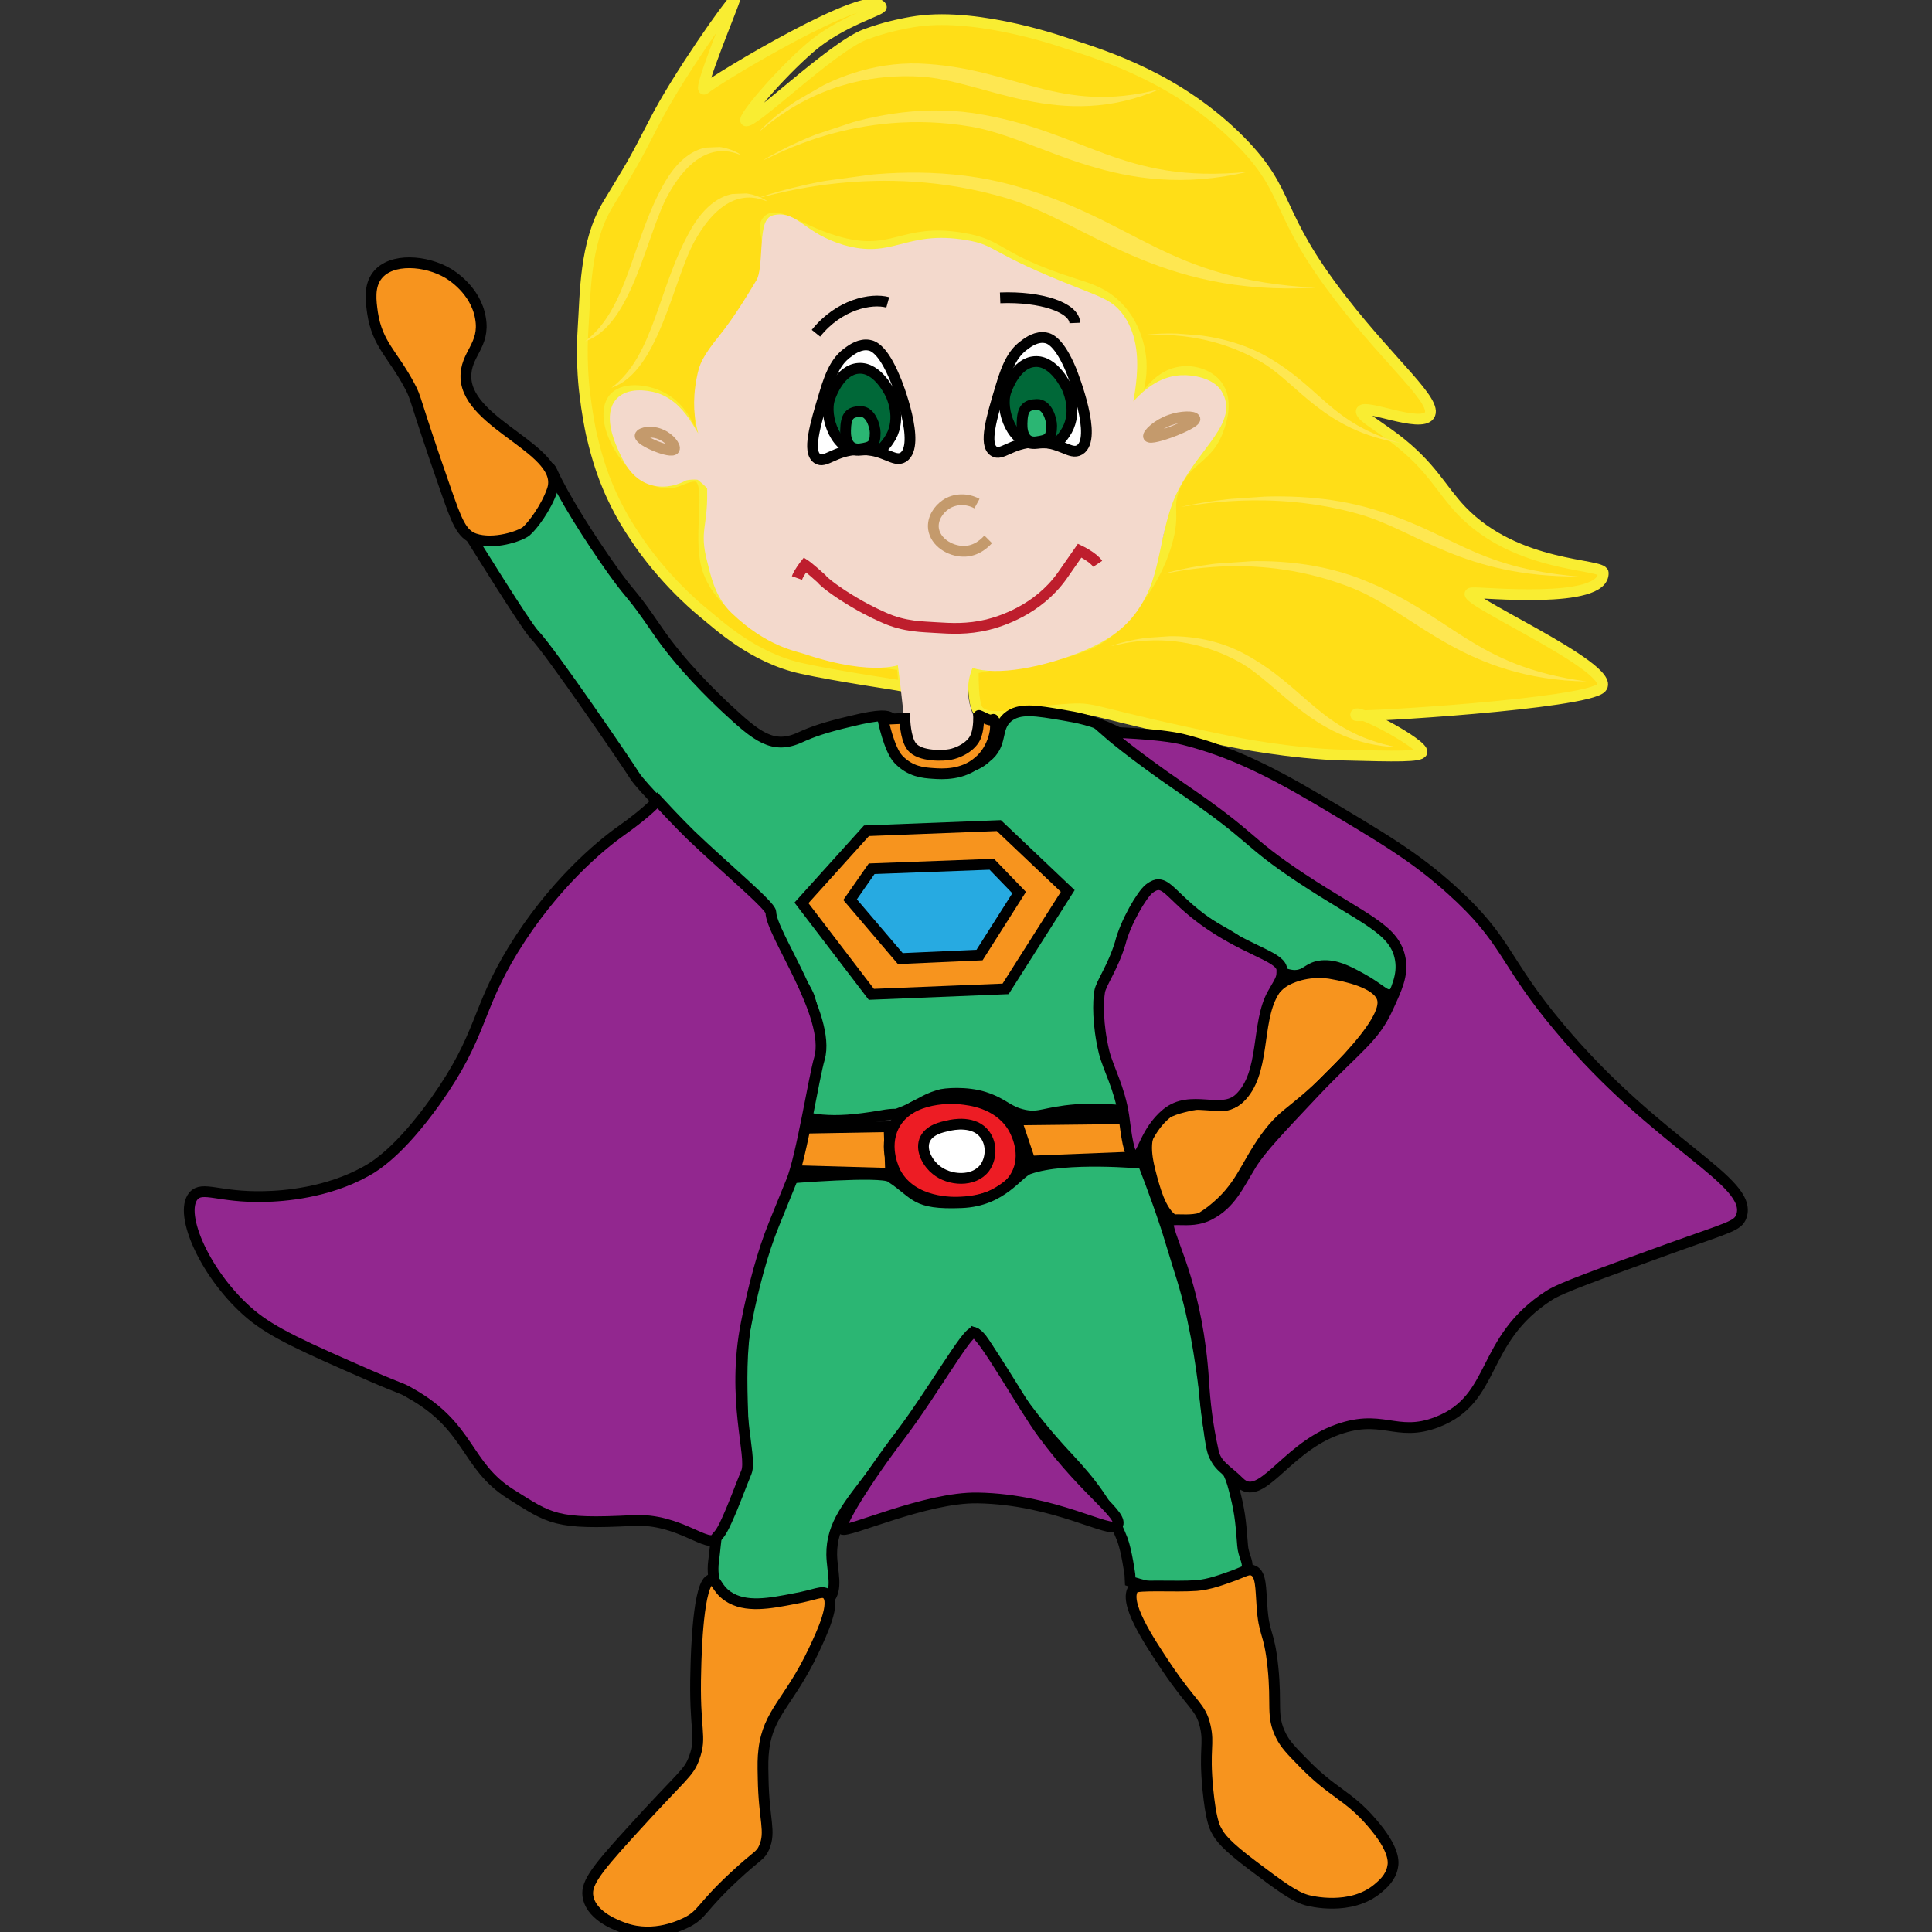 <?xml version="1.0" encoding="utf-8"?>
<!-- Generator: Adobe Illustrator 18.1.0, SVG Export Plug-In . SVG Version: 6.00 Build 0)  -->
<!DOCTYPE svg PUBLIC "-//W3C//DTD SVG 1.1//EN" "http://www.w3.org/Graphics/SVG/1.1/DTD/svg11.dtd">
<svg version="1.1" id="Layer_1" xmlns="http://www.w3.org/2000/svg" xmlns:xlink="http://www.w3.org/1999/xlink" x="0px" y="0px"
	 viewBox="0 0 600 600" enable-background="new 0 0 600 600" xml:space="preserve">
<rect x="0" y="0" width="600" height="600" fill="#333333" stroke="none"/>
<symbol  id="Blond_Hair_4" viewBox="-11.3 -7.7 22.6 15.3">
	<g>
		<path fill="#FEE751" d="M-11.3,6.9c0,0,5.6,2.6,10.6-1.9c5-4.6,5.8-10.2,12-12.7C4.7-6.6,2.2,0.8-1,3.9
			C-6.1,8.8-10.8,6.9-11.3,6.9z"/>
	</g>
</symbol>
<g>
	<path fill="#FFDE17" stroke="#F9ED32" stroke-width="3.343" stroke-miterlimit="10" d="M497.9,177.9c-0.1-3-26.7-1.3-44-19.3
		c-6.5-6.8-9.2-13.7-20.8-22.5c-5.3-4-10.9-7.1-10.3-8.5c1-2.3,18.3,5.4,21.1,1.4c2.8-4.1-11.7-15.9-26.9-35.5
		c-21.7-27.8-15.6-33.3-31.9-49.8c-19-19.2-41.6-26.3-53.4-30.1c0,0-27.1-9.8-46.9-7c-4.9,0.7-9.6,2-9.6,2s-3.3,0.9-6.5,2.1
		c-10.5,4-35.2,28.2-37.1,26.8c-1.1-0.8,10.2-14.2,19.9-22.6c9.6-8.4,22.8-11.8,22.2-12.8C270.2-4.4,222,24.8,219,27.5
		c-3.4,3,9.7-28.1,9.1-27.6c-1.3,0.8-17.8,24-25,38.2c-6.9,13.4-6.5,12.4-14.4,25.5c-7.2,12-6.9,28-7.6,38c-0.6,8.8,0,16.7,0.5,20.6
		c0.7,6,1.6,10.4,2,12.4c1,4.1,2.7,11.7,6.8,20.2c2.4,5.1,5.1,9.4,6.7,11.7c0,0,0.8,1.2,1.6,2.4c9.3,13.2,19.9,21.5,19.9,21.5
		c4.1,3.3,15.2,13.9,30.4,17.2c10.3,2.3,31.3,5.4,31.8,5.5c0,0-1.2-12-0.7-6.6c0,0.1-52.5-5-60.4-29.9c-3.4-10.8,2.5-29.1-4.2-28.7
		c-4,0.2-6.1,3.7-12.3,1.2c-10-4.1-17.8-19.9-12.3-25.7c3.3-3.3,10.7-2.4,15.5,0.5c7.5,4.4,8.6,13.3,10.5,12.9
		c2.5-0.5-2.6-14.6,4.4-26.8c2.8-4.8,4.9-4.9,10.5-13.7c3.4-5.4,5.2-8.2,6.2-12.4c1.9-8.8-1.9-13.3,0.5-15.5
		c3.1-3,10.7,3.8,22.5,6.9c16.7,4.4,19.3-4.4,37.6-1.4c13,2.1,10.2,6.3,34.9,14.2c4.4,1.4,9.3,2.8,13.6,7.2
		c6.8,6.9,7.3,16.4,7.3,17.5c0.4,8.7-3.8,15.1-2.7,15.6c1.3,0.7,5.2-10.8,13.9-12.7c4.2-1,9.6,0.3,12.4,4c3.4,4.5,1.4,10.9,0.5,13.3
		c-3.2,9.6-9.9,9.1-13.7,18.3c-2.7,6.7,0.4,7.9-2.6,17.8c-2.1,7-5.3,12-7.1,14.7c-2.7,4.1-6.3,9.5-12.7,13.8
		c-4.7,3.3-10.1,4.6-20.7,7.5c0,0-4.9-0.6-19.6,2.6c0.4-3.7-0.4,9.3,1.4,12.5c2.6,4.8,15.2,0.7,28.8,0c8.8-0.5,6.2,1.2,50.4,10.2
		c0,0,17.9,3.7,34.9,4.1h0.1c15.6,0.4,23.5,0.6,23.9-0.9c0.7-2.5-22.1-14.6-20.5-11.4c0.4,0.7,71.5-3.6,76.2-8.6
		c5.7-6.1-47.9-29.3-40-29.5C459.7,183.8,498.3,187.9,497.9,177.9z"/>
	<path fill="#F3D9CC" stroke="#F3D9CC" stroke-width="3.343" stroke-miterlimit="10" d="M283.1,229.9c0,0-1.5-16.1-2.9-25.5
		c0,0-8.1,4.4-29.9-2.9c-2.6-0.9-11.4-2.2-22-12.4c-4.8-4.6-6-11-7.1-15.3c-2.3-8.9,0.2-9.8,0.1-20.9c0,0,2.2-0.7-3.7-5.3
		c-0.8-0.6-4.4-0.3-5.3,0.1c-1.9,1.1-5.5,2.4-9.4,1.4c-5.8-1.5-8.1-7.2-9.6-10.5c-1.1-2.5-4.1-9.8-0.6-13.6
		c2.6-2.8,7.6-2.3,10.8-1.4c9.9,3.2,12,15.5,15.1,14.9c2.6-0.6-3.4-6.4-0.6-20.8c0.8-4.1,1.4-5.8,7-12.8c4.1-5.1,8.1-11.6,11.4-17.1
		c2.6-4.3,0.7-18.4,4-19.3c6.4-1.6,8.4,5.4,21.2,9.2c16.2,4.6,19.8-4.6,38.1-1.5c9.4,1.5,5.9,3.6,35.1,15c7.1,2.8,9.6,3.8,12.1,6.8
		c8.9,11.1,1.9,28.8,3.2,30.5c1,1.3,6.2-9.7,16.7-10.3c3.6-0.2,9.1,0.9,11.1,4.1c5,8.1-6.1,15.1-13.3,28.8
		c-5.5,10.4-5.6,23.9-9.8,32.5c-3.4,7-8,12.6-19.9,17.4c-14.3,5.6-27.7,7.2-33.7,4.3l0,0c-4.9,9.2-0.2,18-0.2,18
		c0.1,1.1,0.2,2.8,0.3,5c-1.3,1.1-3.6,2.6-6.7,3.7c-0.9,0.3-1.9,0.5-3.2,0.6C286.8,232.6,283.1,229.9,283.1,229.9z"/>
	<path fill="#2BB673" stroke="#000000" stroke-width="3.343" stroke-miterlimit="10" d="M312.9,222.8c3.6-3.1,9-2.1,17.3-0.7
		c4.1,0.7,9.3,1.6,15.9,4.8c9.8,4.7,14.8,10.3,23.9,16.9c12.8,9.2,22.7,20.1,35.2,28.9c0.2,0.1,10.6,5.1,22.2,13.7
		c3.3,2.4,6.8,5.2,8,9.9c1.4,5.1-0.2,11.7-3.3,12.5c-2,0.7-3.2-1.6-9.4-5c-4.2-2.3-7.8-4.2-12.1-3.9c-4.3,0.4-4.6,2.7-8,3
		c-6.3,0.5-14.8-8.5-19.6-11.5c-4.4-2.8-10-5.2-17.1-11.4c-3.5-3.1-4.7-5.5-6.7-5.1c-3.2,0.6-2.1,7.3-7.4,16.5
		c-3.4,5.9-3.9,6.6-5.5,11.6c-1.4,4.4-1.7,17.8,1,26.4c0,0,1.8,0.7,2.7,9.1l1.6,5.4c-0.8,2-7.3-0.1-17.3,0.7
		c-10,0.8-11.3,2.7-16.2,1.7c-5.5-1.2-6-3.5-12.5-5.6c-5.4-1.7-12.2-1.2-14-0.6c-5.3,1.6-6.1,3.3-12.3,5.6c-1.7,0.7-0.8-0.1-5.7,0.8
		c-8.2,1.4-13.4,1.7-18.3,1.3c-4.5-0.4-5.2-1.1-5.5-1.4c-2.5-2.9,0.2-7.7,2-17.3c0.6-3.1,2.3-10.3-0.3-18.9c-1-3.4-3.9-6.5-8.6-14.5
		c-5.7-9.6-5-9.8-6.9-14.9c-1-2.6-1.2-2.5-9.6-10.2c-8.3-7.5-7.6-6.6-12.1-11.2c-3.9-4.1-14.9-14.9-17.2-18.5
		c-1.7-2.8-26.2-38.8-31.2-43.9c-2.7-2.8-19.1-29.4-19.9-30.6c-4.2-6.4,13.1-2.3,11.1-2.3c-9.3-0.2,2.6-4.1,10.3-6.7
		c6.3-2.1,1.6-16.1,4.1-10.9c3.3,7.4,11.5,20.5,19,31c6.4,8.9,5,5.6,13.4,17.9c7.5,11.1,18,21.1,21.5,24.4
		c9.6,8.9,14.6,13.2,23.3,9.1c3.5-1.6,7.4-3,15.5-4.9c9.7-2.4,11.4-1.7,12.4-1.1c3.6,2.5,1,7.2,4.8,11.8c3.9,4.4,10.7,4.3,13.1,4.3
		c2.6,0,7.9-0.1,11.8-3.8C311.6,231.1,308.9,226.3,312.9,222.8z"/>
	<polygon fill="#F7941E" stroke="#000000" stroke-width="3.343" stroke-miterlimit="10" points="310.2,256.4 331.6,276.7 
		312.3,307.1 270.6,308.8 248.9,280.4 269.1,258 	"/>
	<polygon fill="#27AAE1" stroke="#000000" stroke-width="3.343" stroke-miterlimit="10" points="316.5,277.2 304.2,296.6 
		279.6,297.7 264,279.4 270.7,269.8 308,268.4 	"/>
	<path fill="#F7941E" stroke="#000000" stroke-width="3.343" stroke-miterlimit="10" d="M429.3,310.1c1.1,3.6-3,10-10.6,18.3
		c-16.5,17.8-18.8,15.5-25.6,24.8c-6.6,9.1-7.6,15.6-17,22.9c-4.1,3.1-6.9,4.2-9.6,3.7c-5.3-1.3-7.4-9.1-8.7-13.7
		c-1.4-5.3-3.2-11.8,0.4-16.8c2.7-3.9,7.2-5,10.6-5.8c7.3-1.8,9.3,0.8,12.9-0.5c11-3.8,4.8-31.7,17.9-38.6
		c5.4-2.8,11.4-2.6,14.5-1.9C417.4,303.1,427.8,305.1,429.3,310.1z"/>
	<path fill="#F7941E" stroke="#000000" stroke-width="3.343" stroke-miterlimit="10" d="M171.5,152.2c4.3-12.4-26.1-20.1-26.8-34.8
		c-0.3-7.5,6.1-10,4.5-18.7c-1.5-8.7-9.2-13.3-10-13.8c-6.9-4.1-17.7-4.9-22,0.6c-2.7,3.4-2,8.1-1.5,11.7
		c1.5,9.8,6.3,12.8,11.5,22.6c2.3,4.2,1,3,11.3,32.5c3.3,9.4,4.8,13.6,8.9,15c5.9,2,14.1-0.8,16-2.3
		C165.4,163.3,169.6,157.7,171.5,152.2z"/>
	<path fill="#F7941E" stroke="#000000" stroke-width="3.343" stroke-miterlimit="10" d="M351.2,347.4c1.3,4,2.5,7.8,3.8,11.8
		l-35.1,1.4l-4.3-12.8L351.2,347.4z"/>
	<polygon fill="#F7941E" stroke="#000000" stroke-width="3.343" stroke-miterlimit="10" points="276.1,349.9 276.6,364.4 
		244.6,363.5 247.9,350.4 	"/>
	<path fill="#ED1C24" stroke="#000000" stroke-width="3.343" stroke-miterlimit="10" d="M314.5,349.9c0.5,0.8,4.4,7.4,1.6,14
		c-3.7,8.6-15.2,9.3-17.5,9.4c-2.6,0.2-15.2,0.5-20.4-9c-0.2-0.4-4.1-7.7-0.6-14.6c4.9-9.7,19.2-8.6,20.7-8.4
		C301,341.6,309.8,342.4,314.5,349.9z"/>
	<path fill="#FFFFFF" stroke="#000000" stroke-width="3.343" stroke-miterlimit="10" d="M305.9,352.4c2.2,3,2,7.4-0.1,10.3
		c-3.4,4.5-11,4-15.1,0.6c-2.3-1.8-4.8-5.7-3.6-9.1c1.3-3.4,5.5-4.2,7.4-4.6C296,349.2,302.7,347.9,305.9,352.4z"/>
	<path fill="#2BB673" stroke="#000000" stroke-width="3.343" stroke-miterlimit="10" d="M355,361.3c0,0,3.6,9,7,19.3
		c0.6,1.7,2.9,9.5,4.3,13.9c9,27.5,8.1,55.5,11.3,58.2c4.1,3.6,4.8,6.4,6.1,11.6c1.6,6.4,1.7,9.8,2.2,15.6c0.2,3,1.7,5,1.4,6.9
		c-0.5,2.8-4.9,4.2-7.9,5.2c-1.7,0.6-9,1.9-14.7,1.8c-6.2-0.1-13.7-2.7-13.7-2.7l-0.1-2.1c0,0-1-7.3-2.3-10.8
		c-4.2-10.7-9.6-17.7-16.8-25.4c-22.7-24.2-24.6-37.4-29.4-39c0,0-8.4,13.7-31.6,44.1c-7,9.3-12.6,15.4-12.5,24.9
		c0.1,5.5,2.1,10.7-1.1,14.1c-0.7,0.8-2,1.8-10.2,2.6c-14.8,1.4-19.3-1.1-20.6-1.9c-1.5-0.9-4.3-2.6-4.5-5.2
		c-0.2-2.4-0.7-4.4-0.3-7.5c1-7.5,0.4-9.5,4-16.2c1.6-3,2.7-7,4.1-10.5c3.2-7.6-1.4-28.7,2.2-48.9c2-11.2-0.4-20.1,3.1-23.7
		c6-6.4,9.7-19.7,9.7-19.7s28.8-2.4,31.8-0.4c8.2,5.3,7.2,8.6,22.1,8c12.8-0.5,17.5-9.4,21-10.5C330.9,359,355,361.3,355,361.3z"/>
	<path fill="#F7941E" stroke="#000000" stroke-width="3.343" stroke-miterlimit="10" d="M391.9,498.5c-0.4-5.2-0.2-9.6-2.6-10.7
		c-1.4-0.7-2.6,0.1-5.9,1.4c-3.9,1.4-7.9,2.9-11.8,3.2c-6.5,0.5-18.5-0.4-19.5,0.8c-3.4,4.2,4.5,16.1,10.1,24.5
		c8.3,12.3,10.7,12.3,12.1,18.4c1.3,5.6-0.4,6.9,0.8,19.5c0.9,9.1,2,11.7,2.7,12.9c1.1,2.1,2.9,4.6,11.3,10.9
		c8.6,6.5,12.9,9.6,16.7,10.7c1.1,0.3,13.6,3.5,22.1-3.6c1.4-1.2,4-3.3,4.6-6.7c0.3-1.4,0.8-5.4-6.5-13.8c-7.4-8.6-12-9-21.3-18.6
		c-3.7-3.8-5.5-5.6-6.9-8.4c-3.1-6.3-1.2-9.2-2.5-21.5C394.1,506.2,392.5,508.1,391.9,498.5z"/>
	<path fill="#F7941E" stroke="#000000" stroke-width="3.343" stroke-miterlimit="10" d="M252.7,512.6c2.6-5.5,7-14.9,4.1-17.5
		c-1.4-1.3-3.5,0.2-10.2,1.4c-7.3,1.4-15.1,3-20.6-0.8c-3.5-2.4-3.6-5.4-5.1-5.2c-4.1,0.5-4.7,23.2-4.8,27.8
		c-0.6,19.6,2,20.7-0.5,27.6c-1.8,5-3.6,5.2-19.7,23c-11.6,12.7-14.2,16.5-13.2,20.6c1.4,5.9,9.3,8.6,11.2,9.3
		c9.4,3.3,17.9-1.1,19.4-1.8c5-2.6,4.2-4.4,14.6-14.1c7.5-7,8.2-6.4,9.4-9.1c2.2-5.1-0.1-8.5-0.3-21.6c-0.1-4.2-0.1-6.3,0.2-8.7
		C238.5,531.9,245.2,528.5,252.7,512.6z"/>
	<path fill="#92278F" stroke="#000000" stroke-width="3.343" stroke-miterlimit="10" d="M204.2,248.6c0,0-2.7,3.3-11,9.2
		c-7,4.9-21.5,17.1-33.8,37.1c-11.6,18.9-9.5,26.4-24.1,47c-11.3,15.8-18.9,20.4-21.9,22c-11.8,6.5-25.1,7.6-31.6,7.7
		c-13.9,0.3-18.9-3.4-21.7-0.2c-4.8,5.6,3.9,25,17.7,36.7c7,5.9,17,10.3,37.1,19.1c10.6,4.6,9.6,3.7,12.6,5.5
		c18.6,10.4,17,22.4,31.1,31.3c12.3,7.7,13.8,9.5,38.2,8.2c14.3-0.7,23.3,9.1,25.6,5.4c0.5-0.8,1.3-0.9,3.3-5.4
		c2.5-5.5,3.8-9.4,6.1-15c2-4.9-4.8-22.6,0-46.5c2.1-10.7,5-21.8,8.6-30.6c5.4-13.3,1.4-3.4,5.4-13.3c3.1-7.5,7-32.5,8.7-38.1
		c3.7-13.2-15.1-38.8-15.1-45.4c0-2-14.6-14.1-24.9-24C210.3,255.2,205.5,250,204.2,248.6z"/>
	<path fill="#92278F" stroke="#000000" stroke-width="3.343" stroke-miterlimit="10" d="M261.5,474.9c1.4,1.4,26-10,42.1-9.7
		c24.2,0.4,41.4,11.4,43.4,8.6c2.2-3.2-9.3-9.9-23-28.4c-6.4-8.6-19-31.6-21.6-31.6c-2.3,0-12.4,18.1-22.8,31.9
		C268.9,459.7,260.3,473.8,261.5,474.9z"/>
	<path fill="#92278F" stroke="#000000" stroke-width="3.343" stroke-miterlimit="10" d="M384.9,460.3c6.6,6.5,13.8-9.6,29.1-15.8
		c15.3-6.1,19.3,2.2,32.4-2.9c18.6-7.3,13.1-25.4,34.7-39.3c3.7-2.4,15-6.4,37.3-14.5c18.6-6.7,21.3-7,22.4-10.1
		c3.8-10.9-25.8-21.9-56.4-58.4c-17.7-21-16-27.1-33.7-43c-11.4-10.3-21.5-16.2-41.7-28.2c-16.1-9.5-27.7-14.9-41.3-18.4
		c-7.9-2-23.9-2.3-23.9-2.3s7.6,6.7,23.4,17.5c22.9,15.6,19.1,16,36.9,27.8c19.7,13,29.2,15.8,30.8,25.3c0.8,4.9-1.1,8.9-3.8,14.8
		c-4.4,9.7-9.3,12.1-22.8,26.3c-11,11.7-16.6,17.5-19.7,22.5c-4.1,6.7-6.4,12.2-12.9,15.6c-6.7,3.6-13.7-0.6-12.8,3.8
		c1.2,6,9.1,19.8,10.9,47.9c0.4,6.7,1.2,13.7,3,21.8C377.7,455.1,381,456.4,384.9,460.3z"/>
	<g>
		<path fill="#92278F" stroke="#000000" stroke-width="3.343" stroke-miterlimit="10" d="M356.9,276c5.6-4.3,6,3.2,21.4,12.8
			c11.4,7.1,19.7,8.7,19.8,12.4c0,2.5,0,2.5-2.8,7.3c-5.3,9.2-2.2,24.9-10.4,32.6c-5.6,5.3-15-1.5-22.6,4.7
			c-6.8,5.6-7.5,13.7-9.8,13.5c-2-0.2-2.7-7-3.5-12.8c-1.3-8.6-4.8-14.6-6.1-19.7c-2.1-8.7-1.9-15.8-1.4-18.8
			c0.4-2.6,4.1-7.5,6.4-15.1C349.5,286.5,354.6,277.8,356.9,276z"/>
	</g>
	<path fill="#F7941E" stroke="#000000" stroke-width="3.343" stroke-miterlimit="10" d="M308.5,223.4c-0.2-0.2,0,0.9-2.7-0.4
		c-2.2-1.1-1.9-0.8-1.9-0.8s0.2,3.4-0.7,6.1c-1.3,3.9-6.3,5.7-8.1,6c-1.9,0.4-9.5,0.8-12-2.5c-2-2.6-2.1-8.7-2.1-8.7l-6.8,0.3
		c0,0,1.9,9.4,4.8,12.4c3.7,3.9,7.8,4.2,10.8,4.4c2.8,0.2,9.2,0.6,14.1-3.7C308.5,232.8,310.2,225.2,308.5,223.4z"/>
	<path fill="none" stroke="#C49A6C" stroke-width="3.343" stroke-miterlimit="10" d="M209.4,139.5c0.5-0.8-1.4-3.4-4-4.5
		c-2.9-1.4-6.4-0.7-6.6,0.3C198.6,136.9,208.4,141,209.4,139.5z"/>
	<path fill="none" stroke="#C49A6C" stroke-width="3.343" stroke-miterlimit="10" d="M356.7,135.6c-0.4-0.8,2.9-3.9,6.8-5.2
		c3.3-1.2,7.4-1.2,7.6-0.3C371.4,131.6,357.5,137,356.7,135.6z"/>
	<g>
		<path fill="#FFFFFF" stroke="#000000" stroke-width="3.343" stroke-miterlimit="10" d="M335.3,139.7c-2.9,1.8-5.9-2.7-14-2.4
			c-7.4,0.3-10.3,4.5-12.7,2.8c-3.1-2.1-0.7-10.3,2.2-19.9c2.2-7.6,4.3-10.9,7.4-13.1c1.3-1,3.8-2.7,6.5-2.2c1.3,0.2,4.3,1.3,8,10.2
			C333.3,116.7,341,136.2,335.3,139.7z"/>
		<path fill="#006838" stroke="#000000" stroke-width="3.343" stroke-miterlimit="10" d="M330.7,134.7c4.1-5.9,1.3-12.7,0.8-13.9
			c-0.2-0.5-4.1-9-10.2-8.5c-5.7,0.4-8.5,8.1-8.9,9.3c-2,5.7,2.1,17,9.6,16.1C327.2,137,327.6,139.3,330.7,134.7z"/>
		<path fill="#2BB673" stroke="#000000" stroke-width="3.343" stroke-miterlimit="10" d="M321.9,137.2c3.5-0.5,4.7-1,4.7-5
			c0-1.8-1.3-6.7-4.6-6.6c-3.4,0.1-4.5,1.4-4.6,5.9C317.3,134.7,318.4,137.7,321.9,137.2z"/>
	</g>
	<path fill="none" stroke="#000000" stroke-width="3.343" stroke-miterlimit="10" d="M275.7,93.9c-5.1-1.4-15.1,0.6-22.3,9.6"/>
	<path fill="none" stroke="#000000" stroke-width="3.343" stroke-miterlimit="10" d="M333.8,100.3c-0.2-4.8-10.5-8.3-23.2-7.8"/>
	<line fill="none" stroke="#000000" stroke-width="3.343" stroke-miterlimit="10" x1="263.8" y1="101.9" x2="263.8" y2="101.9"/>
	<g>
		<path fill="none" stroke="#C49A6C" stroke-width="3.343" stroke-miterlimit="10" d="M306.9,167.5c-0.5,0.5-3.4,3.9-7.9,3.7
			c-4-0.1-8.5-2.8-9.1-7c-0.4-3.2,1.6-6,3.8-7.5c2.8-1.9,6.6-2,9.7-0.3"/>
	</g>
	<path fill="none" stroke="#BE1E2D" stroke-width="3.343" stroke-miterlimit="10" d="M340.9,175.1c-1.4-2.1-5.6-4.1-5.6-4.1
		s-3.3,4.7-5.5,7.9c-7.6,10.6-19.1,14.1-23.1,15.1c-6.3,1.5-11.3,1.2-16.1,0.9c-3.7-0.3-9.6-0.1-16.3-3.2c-3.6-1.6-7.2-3.4-12.5-6.8
		c-5.8-3.8-6.7-5.2-6.7-5.2c-4-3.6-5.1-4.3-5.1-4.3s-1.9,2.4-2.5,4.1"/>
	<g>
		<path fill="#FFFFFF" stroke="#000000" stroke-width="3.343" stroke-miterlimit="10" d="M280.5,142c-2.9,1.8-5.9-2.7-14-2.4
			c-7.4,0.3-10.3,4.5-12.7,2.8c-3.1-2.1-0.7-10.3,2.2-19.9c2.2-7.6,4.3-10.9,7.4-13.1c1.3-1,3.8-2.7,6.5-2.2c1.3,0.2,4.3,1.3,8,10.2
			C278.6,118.8,286.2,138.3,280.5,142z"/>
		<path fill="#006838" stroke="#000000" stroke-width="3.343" stroke-miterlimit="10" d="M276,136.8c4.1-5.9,1.3-12.7,0.8-13.9
			c-0.2-0.5-4.1-9-10.2-8.5c-5.7,0.4-8.5,8.1-8.9,9.3c-2,5.7,2.1,17,9.6,16.1C272.4,139.3,272.8,141.4,276,136.8z"/>
		<path fill="#2BB673" stroke="#000000" stroke-width="3.343" stroke-miterlimit="10" d="M267.1,139.4c3.5-0.5,4.7-1,4.7-5
			c0-1.8-1.3-6.7-4.6-6.6c-3.4,0.1-4.5,1.4-4.6,5.9C262.5,136.8,263.6,139.8,267.1,139.4z"/>
	</g>
	
		<use xlink:href="#Blond_Hair_4"  width="22.6" height="15.3" x="-11.3" y="-7.7" transform="matrix(-2.242 8.882406e-02 -0.152 -3.83 214.044 89.935)" overflow="visible"/>
	
		<use xlink:href="#Blond_Hair_4"  width="22.6" height="15.3" x="-11.3" y="-7.7" transform="matrix(-2.242 8.882406e-02 -0.152 -3.83 205.827 75.514)" overflow="visible" enable-background="new    "/>
	
		<use xlink:href="#Blond_Hair_4"  width="22.6" height="15.3" x="-11.3" y="-7.7" transform="matrix(7.356 -1.001 -0.471 -3.458 321.77 74.029)" overflow="visible" enable-background="new    "/>
	
		<use xlink:href="#Blond_Hair_4"  width="22.6" height="15.3" x="-11.3" y="-7.7" transform="matrix(5.954 -1.976 -1.097 -3.304 311.842 50.246)" overflow="visible" enable-background="new    "/>
	
		<use xlink:href="#Blond_Hair_4"  width="22.6" height="15.3" x="-11.3" y="-7.7" transform="matrix(4.379 -2.529 -1.742 -3.016 297.306 33.032)" overflow="visible" enable-background="new    "/>
	
		<use xlink:href="#Blond_Hair_4"  width="22.6" height="15.3" x="-11.3" y="-7.7" transform="matrix(3.64 0.281 0.144 -1.863 395.025 120.12)" overflow="visible" enable-background="new    "/>
	
		<use xlink:href="#Blond_Hair_4"  width="22.6" height="15.3" x="-11.3" y="-7.7" transform="matrix(5.371 -0.364 -0.139 -2.044 428.456 167.413)" overflow="visible" enable-background="new    "/>
	
		<use xlink:href="#Blond_Hair_4"  width="22.6" height="15.3" x="-11.3" y="-7.7" transform="matrix(3.817 -0.259 -0.173 -2.555 389.397 215.323)" overflow="visible" enable-background="new    "/>
	
		<use xlink:href="#Blond_Hair_4"  width="22.6" height="15.3" x="-11.3" y="-7.7" transform="matrix(5.683 -0.385 -0.196 -2.888 427.004 193.744)" overflow="visible" enable-background="new    "/>
	<g>
		<g>
			<path fill="none" stroke="#000000" stroke-width="1.006" stroke-miterlimit="10" d="M558.8,366"/>
		</g>
	</g>
</g>
</svg>
